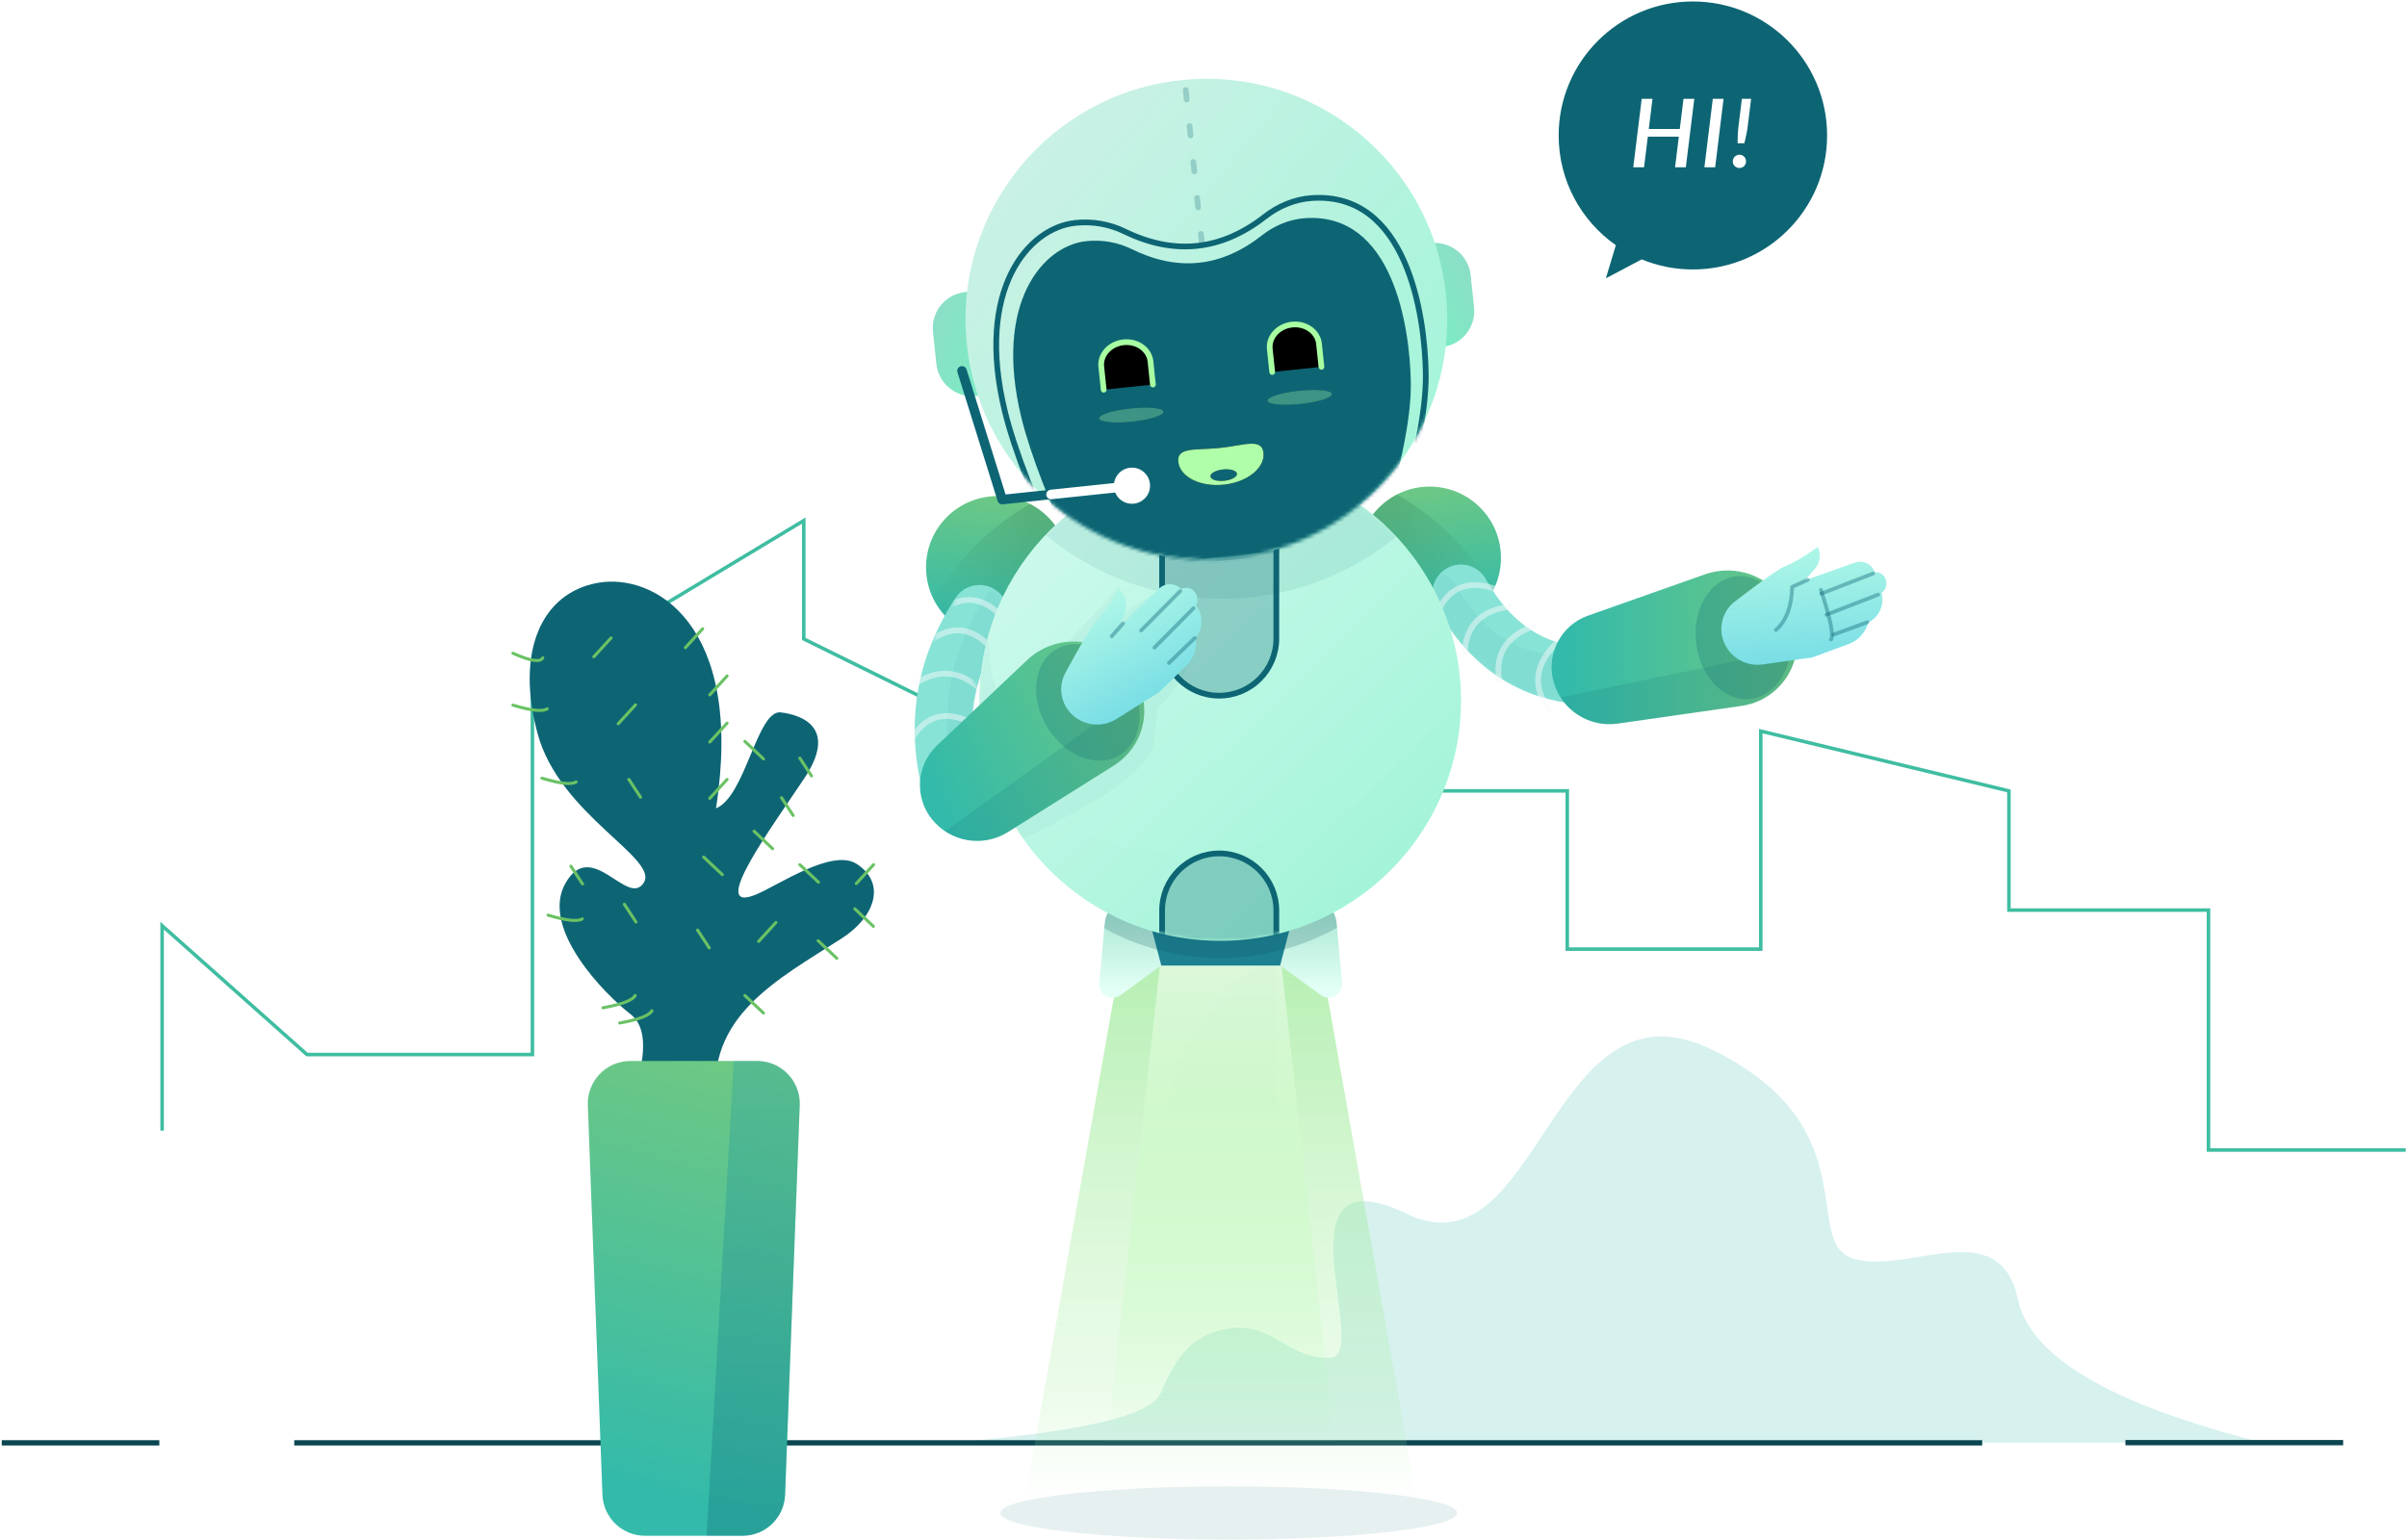<?xml version="1.0" encoding="UTF-8"?> <svg xmlns="http://www.w3.org/2000/svg" xmlns:xlink="http://www.w3.org/1999/xlink" width="683px" height="437px" viewBox="0 0 683 437"><!-- Generator: Sketch 52.5 (67469) - http://www.bohemiancoding.com/sketch --><title>Bot Assist</title><desc>Created with Sketch.</desc><defs><linearGradient x1="50%" y1="97.643%" x2="50%" y2="-5.514%" id="linearGradient-1"><stop stop-color="#B8F3B3" stop-opacity="0" offset="0%"></stop><stop stop-color="#AFF1AA" stop-opacity="0.352" offset="15.71%"></stop><stop stop-color="#81E37B" offset="100%"></stop></linearGradient><linearGradient x1="50%" y1="98.116%" x2="50%" y2="-1.249%" id="linearGradient-2"><stop stop-color="#8CFF82" stop-opacity="0" offset="0%"></stop><stop stop-color="#FFFFFF" stop-opacity="0.974" offset="100%"></stop></linearGradient><linearGradient x1="50%" y1="11.607%" x2="50%" y2="90.286%" id="linearGradient-3"><stop stop-color="#A7E6D2" offset="0%"></stop><stop stop-color="#E3FFF6" offset="100%"></stop></linearGradient><linearGradient x1="57.696%" y1="-28.175%" x2="43.141%" y2="92.933%" id="linearGradient-4"><stop stop-color="#7ECC79" offset="0%"></stop><stop stop-color="#33BAAA" offset="100%"></stop></linearGradient><linearGradient x1="17.869%" y1="77.384%" x2="88.122%" y2="49.126%" id="linearGradient-5"><stop stop-color="#316654" stop-opacity="0.182" offset="0%"></stop><stop stop-color="#185F46" offset="100%"></stop></linearGradient><path d="M1.021,12.024 C-1.152,8.116 0.258,3.19 4.17,1.02 C8.082,-1.151 13.016,0.257 15.189,4.165 C23.418,18.962 35.158,25.113 51.82,23.39 C56.272,22.93 60.254,26.16 60.715,30.606 C61.176,35.052 57.941,39.029 53.49,39.489 C30.353,41.882 12.392,32.47 1.021,12.024 Z" id="path-6"></path><path d="M15.325,3.983 C17.982,0.386 23.055,-0.378 26.656,2.276 C30.257,4.929 31.023,9.996 28.366,13.592 C18.976,26.301 15.924,40.165 19.091,55.761 C19.98,60.141 17.146,64.412 12.76,65.301 C8.374,66.189 4.097,63.358 3.208,58.978 C-0.868,38.905 3.21,20.38 15.325,3.983 Z" id="path-8"></path><linearGradient x1="11.588%" y1="20.35%" x2="81.088%" y2="92.615%" id="linearGradient-10"><stop stop-color="#CAF9EB" offset="0%"></stop><stop stop-color="#A4F5DA" offset="100%"></stop></linearGradient><ellipse id="path-11" cx="68.338" cy="68.248" rx="68.338" ry="68.248"></ellipse><linearGradient x1="11.588%" y1="20.35%" x2="79.394%" y2="90.853%" id="linearGradient-13"><stop stop-color="#8BDFC6" offset="0%"></stop><stop stop-color="#7DEAC5" offset="100%"></stop></linearGradient><linearGradient x1="11.588%" y1="20.35%" x2="81.088%" y2="92.615%" id="linearGradient-14"><stop stop-color="#C9F1E5" offset="0%"></stop><stop stop-color="#A4F5DA" offset="100%"></stop></linearGradient><ellipse id="path-15" cx="68.338" cy="68.248" rx="68.338" ry="68.248"></ellipse><ellipse id="path-17" cx="9.184" cy="20.771" rx="9.184" ry="1.888"></ellipse><filter x="-113.4%" y="-556.1%" width="326.8%" height="1212.1%" id="filter-18"><feOffset dx="0" dy="0" in="SourceAlpha" result="shadowOffsetOuter1"></feOffset><feGaussianBlur stdDeviation="7" in="shadowOffsetOuter1" result="shadowBlurOuter1"></feGaussianBlur><feColorMatrix values="0 0 0 0 0.414 0 0 0 0 0.762 0 0 0 0 0.392 0 0 0 0.76 0" type="matrix" in="shadowBlurOuter1"></feColorMatrix></filter><path d="M2.161,12.797 L2.161,6.212 C2.161,2.781 5.305,0 9.184,0 C13.062,0 16.207,2.781 16.207,6.212 L16.207,12.797" id="path-19"></path><filter x="-101.9%" y="-111.8%" width="303.8%" height="323.6%" id="filter-20"><feMorphology radius="0.81" operator="dilate" in="SourceAlpha" result="shadowSpreadOuter1"></feMorphology><feOffset dx="0" dy="0" in="shadowSpreadOuter1" result="shadowOffsetOuter1"></feOffset><feMorphology radius="1" operator="erode" in="SourceAlpha" result="shadowInner"></feMorphology><feOffset dx="0" dy="0" in="shadowInner" result="shadowInner"></feOffset><feComposite in="shadowOffsetOuter1" in2="shadowInner" operator="out" result="shadowOffsetOuter1"></feComposite><feGaussianBlur stdDeviation="4.5" in="shadowOffsetOuter1" result="shadowBlurOuter1"></feGaussianBlur><feColorMatrix values="0 0 0 0 0.414 0 0 0 0 0.762 0 0 0 0 0.392 0 0 0 1 0" type="matrix" in="shadowBlurOuter1"></feColorMatrix></filter><ellipse id="path-21" cx="9.184" cy="20.771" rx="9.184" ry="1.888"></ellipse><filter x="-113.4%" y="-556.1%" width="326.8%" height="1212.1%" id="filter-22"><feOffset dx="0" dy="0" in="SourceAlpha" result="shadowOffsetOuter1"></feOffset><feGaussianBlur stdDeviation="7" in="shadowOffsetOuter1" result="shadowBlurOuter1"></feGaussianBlur><feColorMatrix values="0 0 0 0 0.414 0 0 0 0 0.762 0 0 0 0 0.392 0 0 0 0.76 0" type="matrix" in="shadowBlurOuter1"></feColorMatrix></filter><path d="M2.161,12.797 L2.161,6.212 C2.161,2.781 5.305,0 9.184,0 C13.062,0 16.207,2.781 16.207,6.212 L16.207,12.797" id="path-23"></path><filter x="-101.9%" y="-111.8%" width="303.8%" height="323.6%" id="filter-24"><feMorphology radius="0.81" operator="dilate" in="SourceAlpha" result="shadowSpreadOuter1"></feMorphology><feOffset dx="0" dy="0" in="shadowSpreadOuter1" result="shadowOffsetOuter1"></feOffset><feMorphology radius="1" operator="erode" in="SourceAlpha" result="shadowInner"></feMorphology><feOffset dx="0" dy="0" in="shadowInner" result="shadowInner"></feOffset><feComposite in="shadowOffsetOuter1" in2="shadowInner" operator="out" result="shadowOffsetOuter1"></feComposite><feGaussianBlur stdDeviation="4.5" in="shadowOffsetOuter1" result="shadowBlurOuter1"></feGaussianBlur><feColorMatrix values="0 0 0 0 0.414 0 0 0 0 0.762 0 0 0 0 0.392 0 0 0 1 0" type="matrix" in="shadowBlurOuter1"></feColorMatrix></filter><path d="M68.338,115.454 C61.625,115.454 56.183,111.954 56.183,107.636 C56.183,103.318 61.625,104.978 68.338,104.978 C75.051,104.978 80.493,103.318 80.493,107.636 C80.493,111.954 75.051,115.454 68.338,115.454 Z M68.608,114.375 C70.696,114.375 72.389,113.651 72.389,112.757 C72.389,111.863 70.696,111.138 68.608,111.138 C66.519,111.138 64.826,111.863 64.826,112.757 C64.826,113.651 66.519,114.375 68.608,114.375 Z" id="path-25"></path><filter x="-86.4%" y="-194.6%" width="272.8%" height="489.2%" id="filter-26"><feOffset dx="0" dy="0" in="SourceAlpha" result="shadowOffsetOuter1"></feOffset><feGaussianBlur stdDeviation="7" in="shadowOffsetOuter1" result="shadowBlurOuter1"></feGaussianBlur><feColorMatrix values="0 0 0 0 0.414 0 0 0 0 0.762 0 0 0 0 0.392 0 0 0 0.76 0" type="matrix" in="shadowBlurOuter1"></feColorMatrix></filter><linearGradient x1="23.292%" y1="14.537%" x2="78.805%" y2="119.863%" id="linearGradient-27"><stop stop-color="#AFF7E7" offset="0%"></stop><stop stop-color="#5DD1E4" offset="100%"></stop></linearGradient><linearGradient x1="50%" y1="0%" x2="50%" y2="100%" id="linearGradient-28"><stop stop-color="#1E9EAC" offset="0%"></stop><stop stop-color="#0D6574" offset="100%"></stop></linearGradient></defs><g id="Pages" stroke="none" stroke-width="1" fill="none" fill-rule="evenodd"><g id="Bots/AI" transform="translate(-790, -2451)"><g id="Messaging" transform="translate(237, 2451)"><g id="Bot-Assist" transform="translate(553, 0)"><path d="M642,409.47 L269.789,409.47 C306.725,406.473 326.553,401.831 329.273,395.546 C333.353,386.117 337.883,378.216 349.734,376.983 C361.584,375.75 366.143,386.177 377.641,385.335 C389.139,384.492 361.262,326.293 399.096,344.508 C436.93,362.724 439.755,275.926 485.35,297.747 C530.945,319.569 510.533,352.879 526.127,357.326 C541.722,361.772 567.389,344.323 572.59,368.824 C576.057,385.158 599.194,398.707 642,409.47 Z" id="Path-113-Copy-2" fill="#D6F1EE"></path><path d="M83.496,409.54 L562.456,409.54" id="Path-79" stroke="#0B4651" stroke-width="1.5"></path><path d="M0.496,409.54 L45.214,409.54" id="Path-79-Copy-2" stroke="#0B4651" stroke-width="1.5"></path><polyline id="Path-232" stroke="#3FBDA1" points="303.539 218.596 228.074 181.356 228.074 147.76 151.072 194.163 151.072 299.331 87.116 299.331 46 262.75 46 320.931"></polyline><polyline id="Path-81" stroke="#3FBDA1" points="406.759 224.495 444.724 224.495 444.724 269.408 499.629 269.408 499.629 207.527 570.04 224.495 570.04 258.326 626.671 258.326 626.671 326.427 682.64 326.427"></polyline><path d="M603.104,409.485 L664.88,409.485" id="Path-79-Copy" stroke="#0B4651" stroke-width="1.5"></path><g id="Group-62" transform="translate(251.962, 14.567)"><polygon id="Rectangle-22" fill="url(#linearGradient-1)" opacity="0.623" points="66.082 257.344 122.805 257.344 150.531 413.888 38.356 413.888"></polygon><polygon id="Rectangle-22-Copy" fill="url(#linearGradient-2)" opacity="0.623" points="77.964 252.489 110.922 252.489 127.031 397.875 61.855 397.875"></polygon><rect id="Rectangle-21" fill="#1D8192" x="69.688" y="240.62" width="49.16" height="18.883"></rect><path d="M77.556,259.461 L65.973,267.919 C64.287,269.15 61.923,268.781 60.692,267.095 C60.15,266.354 59.897,265.44 59.98,264.526 L61.506,247.617 C61.946,242.736 66.26,239.137 71.14,239.577 C71.558,239.615 71.972,239.682 72.38,239.779 L77.556,259.461 Z M111.285,259.461 L116.461,239.779 C116.869,239.682 117.284,239.615 117.701,239.577 C122.582,239.137 126.895,242.736 127.336,247.617 L128.862,264.526 C128.944,265.44 128.691,266.354 128.15,267.095 C126.919,268.781 124.554,269.15 122.868,267.919 L111.285,259.461 Z" id="Combined-Shape" fill="url(#linearGradient-3)"></path><path d="M127.44,248.779 C117.617,254.236 106.306,257.344 94.268,257.344 C82.349,257.344 71.142,254.297 61.386,248.939 L61.507,247.604 C61.947,242.732 66.258,239.138 71.137,239.577 C71.555,239.615 71.971,239.682 72.38,239.779 L72.601,240.62 L116.24,240.62 L116.461,239.779 C116.87,239.682 117.286,239.615 117.704,239.577 C122.583,239.138 126.895,242.732 127.334,247.604 L127.44,248.779 Z" id="Combined-Shape" fill="#094F5B" opacity="0.2"></path><g id="Group-59" transform="translate(10.804, 126.244)"><ellipse id="Oval-23" fill="url(#linearGradient-4)" cx="20.258" cy="20.231" rx="20.258" ry="20.231"></ellipse><path d="M2.121,29.254 C8.757,18.056 18.217,8.723 29.52,2.234 C36.05,5.592 40.516,12.391 40.516,20.231 C40.516,31.405 31.446,40.463 20.258,40.463 C12.316,40.463 5.442,35.899 2.121,29.254 Z" id="Combined-Shape" fill="url(#linearGradient-5)" opacity="0.2"></path></g><g id="Group-59-Copy" transform="translate(153.45, 144.047) scale(-1, 1) translate(-153.45, -144.047) translate(132.95, 123.547)"><ellipse id="Oval-23" fill="url(#linearGradient-4)" cx="20.258" cy="20.231" rx="20.258" ry="20.231"></ellipse><path d="M2.121,29.254 C8.757,18.056 18.217,8.723 29.52,2.234 C36.05,5.592 40.516,12.391 40.516,20.231 C40.516,31.405 31.446,40.463 20.258,40.463 C12.316,40.463 5.442,35.899 2.121,29.254 Z" id="Combined-Shape" fill="url(#linearGradient-5)" opacity="0.2"></path></g><g id="Group-61" transform="translate(154.502, 145.667)"><mask id="mask-7" fill="white"><use xlink:href="#path-6"></use></mask><use id="Path-59" fill="#87E3D6" fill-rule="nonzero" xlink:href="#path-6"></use><path d="M-1.297,2.262 C1.979,1.731 5.381,3.258 7.085,6.323 C15.315,21.12 27.054,27.271 43.717,25.548 C48.169,25.088 52.151,28.318 52.612,32.764 C52.879,35.34 51.905,37.759 50.172,39.428 C50.019,39.452 49.864,39.473 49.708,39.489 C26.572,41.882 8.611,32.47 -2.761,12.024 C-4.585,8.743 -3.884,4.745 -1.297,2.262 Z" id="Combined-Shape" fill-opacity="0.48" fill="#0D6574" fill-rule="nonzero" opacity="0.3" mask="url(#mask-7)"></path><path d="M3.759,3.716 C11.152,4.08 15.113,8.283 15.64,16.325" id="Path-18-Copy-6" stroke="#F8FAFC" stroke-width="1.62" opacity="0.7" mask="url(#mask-7)" transform="translate(9.699, 10.02) rotate(-68) translate(-9.699, -10.02) "></path><path d="M9.292,11.694 C17.615,12.104 22.073,16.836 22.667,25.889" id="Path-18-Copy-9" stroke="#F8FAFC" stroke-width="1.62" opacity="0.7" mask="url(#mask-7)" transform="translate(15.979, 18.791) rotate(-92) translate(-15.979, -18.791) "></path><path d="M17.575,18.455 C25.897,18.865 30.356,23.597 30.949,32.65" id="Path-18-Copy-11" stroke="#F8FAFC" stroke-width="1.62" opacity="0.7" mask="url(#mask-7)" transform="translate(24.262, 25.552) rotate(-105) translate(-24.262, -25.552) "></path><path d="M27.672,24.745 C35.995,25.155 40.453,29.887 41.047,38.94" id="Path-18-Copy-10" stroke="#F8FAFC" stroke-width="1.62" opacity="0.7" mask="url(#mask-7)" transform="translate(34.36, 31.842) rotate(-131) translate(-34.36, -31.842) "></path></g><g id="Group-58" transform="translate(5.402, 151.062)"><mask id="mask-9" fill="white"><use xlink:href="#path-8"></use></mask><use id="Path-56" fill="#87E3D6" fill-rule="nonzero" transform="translate(15.813, 33.079) rotate(-3) translate(-15.813, -33.079) " xlink:href="#path-8"></use><path d="M24.508,2.364 C27.166,-1.232 32.239,-1.996 35.84,0.657 C39.441,3.311 40.206,8.377 37.549,11.974 C28.16,24.683 25.108,38.546 28.275,54.143 C29.164,58.523 26.329,62.794 21.943,63.682 C17.557,64.57 13.281,61.74 12.391,57.359 C8.315,37.286 12.394,18.762 24.508,2.364 Z" id="Path-56-Copy-4" fill-opacity="0.48" fill="#0D6574" fill-rule="nonzero" opacity="0.3" mask="url(#mask-9)" transform="translate(24.997, 31.461) rotate(-3) translate(-24.997, -31.461) "></path><path d="M12.892,2.316 C20.285,2.68 24.245,6.884 24.773,14.926" id="Path-18-Copy-5" stroke="#F8FAFC" stroke-width="1.62" opacity="0.7" mask="url(#mask-9)" transform="translate(18.832, 8.621) rotate(-38) translate(-18.832, -8.621) "></path><path d="M9.65,10.948 C17.044,11.313 21.004,15.516 21.531,23.558" id="Path-18-Copy-6" stroke="#F8FAFC" stroke-width="1.62" opacity="0.7" mask="url(#mask-9)" transform="translate(15.591, 17.253) rotate(-38) translate(-15.591, -17.253) "></path><path d="M4.911,22.637 C14.171,23.094 19.13,28.358 19.791,38.429" id="Path-18-Copy-7" stroke="#F8FAFC" stroke-width="1.62" opacity="0.7" mask="url(#mask-9)" transform="translate(12.351, 30.533) rotate(-38) translate(-12.351, -30.533) "></path><path d="M4.248,35.226 C11.642,35.59 15.602,39.794 16.129,47.836" id="Path-18-Copy-8" stroke="#F8FAFC" stroke-width="1.62" opacity="0.7" mask="url(#mask-9)" transform="translate(10.189, 41.531) rotate(-59) translate(-10.189, -41.531) "></path></g><g id="Group-57" transform="translate(25.93, 115.994)"><mask id="mask-12" fill="white"><use xlink:href="#path-11"></use></mask><use id="Oval-12-Copy" fill="url(#linearGradient-10)" xlink:href="#path-11"></use><path d="M4.128,91.664 C18.903,104.149 38.013,111.678 58.884,111.678 C93.406,111.678 123.11,91.08 136.347,61.519 C136.564,63.733 136.675,65.977 136.675,68.248 C136.675,105.94 106.079,136.495 68.338,136.495 C38.833,136.495 13.696,117.822 4.128,91.664 Z" id="Combined-Shape" fill="#0D6574" opacity="0.1" mask="url(#mask-12)"></path><path d="M52.81,36.02 L40.526,43.698 L39.728,36.02 L23.675,53.291 C14.628,63.444 9.196,68.163 7.381,67.448 C1.162,65 3.852,46.215 1.33,48.658 C-2.298,52.17 -3.354,61.593 -1.841,76.927 L7.381,109.884 C35.493,96.893 49.55,86.816 49.55,79.653 C49.55,76.444 50.904,72.118 50.587,70.397 C55.128,66.292 58.823,60.59 61.671,53.291 L52.81,36.02 Z" id="Path-58" fill="#0D6574" opacity="0.2" mask="url(#mask-12)"></path><path d="M51.861,11.869 L84.274,11.869 L84.274,50.692 C84.274,59.643 77.018,66.899 68.068,66.899 L68.068,66.899 C59.117,66.899 51.861,59.643 51.861,50.692 L51.861,11.869 Z" id="Rectangle-19" stroke="#0D6574" stroke-width="1.62" fill-opacity="0.28" fill="#0D6574" stroke-linecap="round" stroke-linejoin="round" mask="url(#mask-12)"></path><path d="M68.068,111.678 L68.068,111.678 C77.018,111.678 84.274,118.934 84.274,127.884 L84.274,166.707 L51.861,166.707 L51.861,127.884 C51.861,118.934 59.117,111.678 68.068,111.678 Z" id="Rectangle-19-Copy" stroke="#0D6574" stroke-width="1.62" fill-opacity="0.28" fill="#0D6574" stroke-linecap="round" stroke-linejoin="round" mask="url(#mask-12)"></path><rect id="Rectangle-19-Copy-2" fill="#0D6574" opacity="0.1" mask="url(#mask-12)" x="51.861" y="129.481" width="32.413" height="55.03"></rect><path d="M18.802,21.232 C31.252,8.153 48.841,0 68.338,0 C88.082,0 105.871,8.363 118.347,21.735 C104.88,32.764 87.653,39.384 68.878,39.384 C49.819,39.384 32.356,32.563 18.802,21.232 Z" id="Combined-Shape" fill="#0D6574" opacity="0.3" mask="url(#mask-12)"></path></g><g id="Group-56" transform="translate(89.857, 76.36) rotate(-6) translate(-89.857, -76.36) translate(12.857, 7.86)"><path d="M10.26,53.411 L12.965,53.411 L12.965,83.084 L10.26,83.084 C4.594,83.084 -1.08241789e-15,78.49 -1.77635684e-15,72.824 L-1.77635684e-15,63.671 C-2.47029579e-15,58.005 4.594,53.411 10.26,53.411 Z" id="Rectangle-18" fill="url(#linearGradient-13)"></path><path d="M150.717,53.411 L153.422,53.411 L153.422,83.084 L150.717,83.084 C145.05,83.084 140.457,78.49 140.457,72.824 L140.457,63.671 C140.457,58.005 145.05,53.411 150.717,53.411 Z" id="Rectangle-18-Copy" fill="url(#linearGradient-13)" transform="translate(146.939, 68.248) scale(-1, 1) translate(-146.939, -68.248) "></path><g id="Group-53" transform="translate(9.184, 0)"><mask id="mask-16" fill="white"><use xlink:href="#path-15"></use></mask><use id="Oval-12" fill="url(#linearGradient-14)" xlink:href="#path-15"></use><path d="M25.588,136.422 C18.742,116.205 14.615,100.887 13.207,90.469 C8.736,57.377 24.346,42.635 36.778,42.635 C41.26,42.635 45.64,43.886 49.357,46.227 C55.542,50.123 61.726,52.071 67.911,52.071 C74.095,52.071 80.28,50.123 86.464,46.227 C90.359,43.774 94.783,42.48 99.147,42.633 C124.16,43.51 125.558,76.424 124.16,92.126 C123.228,102.594 118.347,117.699 109.517,137.441 L25.588,136.422 Z" id="Path-52" fill="#0D6574" mask="url(#mask-16)"></path><ellipse id="Oval-18" fill="#FFFFFF" mask="url(#mask-16)" cx="42.407" cy="113.027" rx="5.132" ry="5.125"></ellipse><g id="Group-55" mask="url(#mask-16)"><g transform="translate(35.114, 72.294)"><g id="Group-54"><g id="Oval-17" opacity="0.3"><use fill="black" fill-opacity="1" filter="url(#filter-18)" xlink:href="#path-17"></use><use fill="#AFFFAA" fill-rule="evenodd" xlink:href="#path-17"></use></g><g id="Rectangle-6" stroke-linecap="round" stroke-linejoin="round"><use fill="black" fill-opacity="1" filter="url(#filter-20)" xlink:href="#path-19"></use><use stroke="#A8FFA2" stroke-width="1.62" xlink:href="#path-19"></use></g></g><g id="Group-54-Copy" transform="translate(48.079, 0)"><g id="Oval-17" opacity="0.3"><use fill="black" fill-opacity="1" filter="url(#filter-22)" xlink:href="#path-21"></use><use fill="#AFFFAA" fill-rule="evenodd" xlink:href="#path-21"></use></g><g id="Rectangle-6" stroke-linecap="round" stroke-linejoin="round"><use fill="black" fill-opacity="1" filter="url(#filter-24)" xlink:href="#path-23"></use><use stroke="#A8FFA2" stroke-width="1.62" xlink:href="#path-23"></use></g></g></g></g><g id="Combined-Shape" mask="url(#mask-16)"><use fill="black" fill-opacity="1" filter="url(#filter-26)" xlink:href="#path-25"></use><use fill="#AFFFAA" fill-rule="evenodd" xlink:href="#path-25"></use></g><path d="M22.132,137.489 C14.734,115.861 10.275,99.474 8.754,88.329 C3.923,52.929 20.79,37.157 34.223,37.157 C39.067,37.157 43.8,38.496 47.817,41.001 C54.499,45.168 61.182,47.252 67.865,47.252 C74.548,47.252 81.231,45.168 87.913,41.001 C92.122,38.376 96.903,36.992 101.618,37.156 C128.646,38.093 130.157,73.305 128.646,90.102 C127.639,101.3 122.365,117.459 112.824,138.58 L22.132,137.489 Z" id="Path-52-Copy" stroke="#0D6574" stroke-width="1.62" stroke-linecap="round" stroke-linejoin="round" mask="url(#mask-16)"></path><path d="M69.326,46.68 L69.326,-7.565" id="Path-53" stroke="#0D6574" stroke-width="1.62" opacity="0.5" stroke-linecap="round" stroke-linejoin="round" stroke-dasharray="2.7,7.56" mask="url(#mask-16)"></path></g><polyline id="Path-54" stroke="#0D6574" stroke-width="2.7" stroke-linecap="round" stroke-linejoin="round" points="7.033 75.563 14.554 113.099 28.511 113.099"></polyline><path d="M28.499,113.099 L48.619,113.099" id="Path-54-Copy" stroke="#FFFFFF" stroke-width="2.7" stroke-linecap="round" stroke-linejoin="round"></path></g><g id="Group-60" transform="translate(0, 151.062)"><path d="M38.883,10.268 L40.045,10.186 C50.164,9.477 58.942,17.106 59.651,27.226 C59.717,28.171 59.71,29.12 59.63,30.064 L56.623,65.456 C55.923,73.697 49.213,80.137 40.95,80.499 L40.95,80.499 C32.814,80.855 25.791,74.853 24.875,66.761 L20.924,31.846 C19.717,21.178 27.387,11.551 38.055,10.343 C38.33,10.312 38.606,10.287 38.883,10.268 Z" id="Rectangle-20" fill="url(#linearGradient-4)" transform="translate(40.248, 45.367) rotate(53) translate(-40.248, -45.367) "></path><path d="M71.836,30.411 C74.039,37.207 72.144,44.962 66.413,49.946 C65.698,50.568 64.936,51.133 64.133,51.637 L34.059,70.535 C28.464,74.051 21.478,73.811 16.212,70.318 L71.836,30.411 Z" id="Combined-Shape" fill-opacity="0.48" fill="#0D6574" opacity="0.3"></path><ellipse id="Oval-24" fill-opacity="0.48" fill="#0D6574" opacity="0.535" transform="translate(56.723, 33.719) rotate(-31) translate(-56.723, -33.719) " cx="56.723" cy="33.719" rx="13.505" ry="17.534"></ellipse><path d="M50.351,25.338 C55.046,16.655 58.084,11.614 59.463,10.213 C61.174,8.476 63.201,5.618 65.542,1.64 L65.542,1.64 C67.28,3.092 67.98,5.443 67.321,7.609 L66.046,11.798 L76.942,1.433 C78.709,-0.248 81.5,-0.197 83.204,1.549 L83.878,1.341 C85.147,0.95 86.52,1.477 87.202,2.617 L87.388,2.929 C87.986,3.931 87.975,5.183 87.358,6.173 L87.358,6.173 C89.338,8.586 89.553,11.995 87.893,14.638 L87.358,15.49 L87.358,15.49 C87.794,18.337 86.829,21.22 84.766,23.23 L76.904,30.89 L64.834,38.454 C60.937,40.896 55.896,40.47 52.464,37.408 L52.464,37.408 C49.048,34.361 48.173,29.365 50.351,25.338 Z" id="Path-55" fill="url(#linearGradient-27)"></path><path d="M82.922,2.158 L71.849,13.322" id="Path-56-Copy" stroke="#0D6574" stroke-width="1.08" opacity="0.4" stroke-linecap="round" stroke-linejoin="round"></path><path d="M66.715,11.33 L63.501,14.956" id="Path-56-Copy-5" stroke="#0D6574" stroke-width="1.08" opacity="0.4" stroke-linecap="round" stroke-linejoin="round"></path><path d="M87.046,15.477 L79.729,22.562" id="Path-56-Copy-2" stroke="#0D6574" stroke-width="1.08" opacity="0.4" stroke-linecap="round" stroke-linejoin="round"></path><path d="M86.703,7.014 L75.631,18.177" id="Path-56-Copy-3" stroke="#0D6574" stroke-width="1.08" opacity="0.4" stroke-linecap="round" stroke-linejoin="round"></path></g><g id="Group-60-Copy" transform="translate(228.864, 168.747) rotate(24) translate(-228.864, -168.747) translate(183.864, 127.247)"><path d="M38.883,10.268 L40.045,10.186 C50.164,9.477 58.942,17.106 59.651,27.226 C59.717,28.171 59.71,29.12 59.63,30.064 L56.623,65.456 C55.923,73.697 49.213,80.137 40.95,80.499 L40.95,80.499 C32.814,80.855 25.791,74.853 24.875,66.761 L20.924,31.846 C19.717,21.178 27.387,11.551 38.055,10.343 C38.33,10.312 38.606,10.287 38.883,10.268 Z" id="Rectangle-20" fill="url(#linearGradient-4)" transform="translate(40.248, 45.367) rotate(53) translate(-40.248, -45.367) "></path><path d="M71.836,30.411 C74.039,37.207 72.144,44.962 66.413,49.946 C65.698,50.568 64.936,51.133 64.133,51.637 L34.059,70.535 C28.464,74.051 21.478,73.811 16.212,70.318 L71.836,30.411 Z" id="Combined-Shape" fill-opacity="0.48" fill="#0D6574" opacity="0.3"></path><ellipse id="Oval-24" fill-opacity="0.48" fill="#0D6574" opacity="0.535" transform="translate(56.723, 33.719) rotate(-31) translate(-56.723, -33.719) " cx="56.723" cy="33.719" rx="13.505" ry="17.534"></ellipse><path d="M50.351,25.338 C55.046,16.655 58.084,11.614 59.463,10.213 C61.174,8.476 63.201,5.618 65.542,1.64 L65.542,1.64 C67.28,3.092 67.98,5.443 67.321,7.609 L66.046,11.798 L76.942,1.433 C78.709,-0.248 81.5,-0.197 83.204,1.549 L83.878,1.341 C85.147,0.95 86.52,1.477 87.202,2.617 L87.388,2.929 C87.986,3.931 87.975,5.183 87.358,6.173 L87.358,6.173 C89.338,8.586 89.553,11.995 87.893,14.638 L87.358,15.49 L87.358,15.49 C87.794,18.337 86.829,21.22 84.766,23.23 L76.904,30.89 L64.834,38.454 C60.937,40.896 55.896,40.47 52.464,37.408 L52.464,37.408 C49.048,34.361 48.173,29.365 50.351,25.338 Z" id="Path-55" fill="url(#linearGradient-27)"></path><path d="M71.309,12.409 C77.193,18.914 79.971,22.812 79.641,24.102" id="Path-62" stroke="#0D6574" stroke-width="1.08" opacity="0.4" stroke-linecap="round" stroke-linejoin="round"></path><path d="M82.922,2.158 L71.849,13.322" id="Path-56-Copy" stroke="#0D6574" stroke-width="1.08" opacity="0.4" stroke-linecap="round" stroke-linejoin="round"></path><path d="M66.715,11.33 L63.501,14.956 C65.655,20.062 65.918,24.408 64.29,27.993" id="Path-56-Copy-5" stroke="#0D6574" stroke-width="1.08" opacity="0.4" stroke-linecap="round" stroke-linejoin="round"></path><path d="M87.046,15.477 L79.729,22.562" id="Path-56-Copy-2" stroke="#0D6574" stroke-width="1.08" opacity="0.4" stroke-linecap="round" stroke-linejoin="round"></path><path d="M86.703,7.014 L75.631,18.177" id="Path-56-Copy-3" stroke="#0D6574" stroke-width="1.08" opacity="0.4" stroke-linecap="round" stroke-linejoin="round"></path></g></g><g id="Group-64" transform="translate(442.119, 0)"><path d="M23.729,73.625 L13.564,78.995 L16.383,69.598 C6.573,62.718 0.161,51.332 0.161,38.451 C0.161,17.444 17.213,0.415 38.247,0.415 C59.281,0.415 76.332,17.444 76.332,38.451 C76.332,59.457 59.281,76.486 38.247,76.486 C33.106,76.486 28.203,75.469 23.729,73.625 Z" id="Combined-Shape" fill="#0D6574"></path><path d="M38.646,28.054 L36.242,47.477 L33.19,47.477 L34.257,38.79 L25.465,38.79 L24.384,47.477 L21.332,47.477 L23.722,28.054 L26.788,28.054 L25.735,36.605 L34.527,36.605 L35.58,28.054 L38.646,28.054 Z M44.57,47.477 L41.518,47.477 L43.895,28.054 L46.947,28.054 L44.57,47.477 Z M54.762,28.054 L53.817,35.783 C53.772,36.187 53.716,36.585 53.648,36.976 C53.581,37.368 53.506,37.761 53.425,38.157 C53.344,38.552 53.254,38.957 53.155,39.37 C53.056,39.784 52.953,40.22 52.845,40.679 L50.954,40.679 C50.954,40.22 50.956,39.784 50.961,39.37 C50.965,38.957 50.976,38.552 50.994,38.157 C51.012,37.761 51.037,37.368 51.069,36.976 C51.1,36.585 51.143,36.187 51.197,35.783 L52.142,28.054 L54.762,28.054 Z M49.576,45.804 C49.576,45.543 49.624,45.298 49.718,45.069 C49.813,44.84 49.945,44.64 50.117,44.469 C50.288,44.298 50.486,44.163 50.711,44.064 C50.936,43.965 51.183,43.916 51.454,43.916 C51.715,43.916 51.96,43.965 52.19,44.064 C52.419,44.163 52.617,44.298 52.784,44.469 C52.95,44.64 53.083,44.84 53.182,45.069 C53.281,45.298 53.331,45.543 53.331,45.804 C53.331,46.074 53.281,46.321 53.182,46.546 C53.083,46.771 52.95,46.969 52.784,47.139 C52.617,47.31 52.419,47.443 52.19,47.537 C51.96,47.632 51.715,47.679 51.454,47.679 C51.183,47.679 50.936,47.632 50.711,47.537 C50.486,47.443 50.288,47.31 50.117,47.139 C49.945,46.969 49.813,46.771 49.718,46.546 C49.624,46.321 49.576,46.074 49.576,45.804 Z" id="HI!" fill="#FFFFFF"></path></g><g id="Group-63" transform="translate(145.539, 165.089)"><path d="M33.384,147.969 C38.134,134.803 38.134,126.406 33.384,122.779 C26.26,117.337 7.541,98.414 14.95,85.537 C22.359,72.661 32.483,92.472 37.089,85.537 C41.695,78.603 13.253,66.299 6.997,43.119 C0.741,19.94 8.012,3.274 24.039,0.354 C40.065,-2.566 65.729,12.041 57.629,64.351 C66.019,60.992 69.295,36.302 76.024,37.119 C82.752,37.936 91.908,41.949 82.752,55.739 C73.596,69.529 55.12,94.519 68.936,88.838 C75.163,86.278 90.543,75.669 97.474,80.087 C106.027,85.537 102.824,95.171 93.26,101.293 C74.658,113.201 54.952,123.368 57.629,147.969 C47.882,152.623 39.8,152.623 33.384,147.969 Z" id="Path-65" fill="#0D6574"></path><path d="M33.346,136.064 L69.295,136.064 C75.975,136.064 81.391,141.48 81.391,148.16 C81.391,148.311 81.388,148.462 81.383,148.613 L77.234,259.19 C76.99,265.689 71.651,270.832 65.147,270.832 L37.495,270.832 C30.991,270.832 25.651,265.689 25.407,259.19 L21.259,148.613 C21.009,141.938 26.217,136.323 32.893,136.072 C33.044,136.067 33.195,136.064 33.346,136.064 Z" id="Rectangle-23" fill="url(#linearGradient-4)"></path><path d="M62.673,136.064 L69.295,136.064 C75.975,136.064 81.391,141.48 81.391,148.16 C81.391,148.311 81.388,148.462 81.383,148.613 L77.234,259.19 C76.99,265.689 71.651,270.832 65.147,270.832 L54.967,270.832 L62.673,136.064 Z" id="Combined-Shape" fill="url(#linearGradient-28)" opacity="0.3"></path><path d="M30.316,125.286 C35.69,124.314 38.734,123.155 39.449,121.81" id="Path-71" stroke="#6AC264" stroke-width="0.864" stroke-linecap="round" stroke-linejoin="round"></path><path d="M25.552,120.966 C30.926,119.994 33.97,118.836 34.685,117.49" id="Path-71-Copy" stroke="#6AC264" stroke-width="0.864" stroke-linecap="round" stroke-linejoin="round"></path><path d="M0,20.322 C4.933,22.546 7.757,22.986 8.472,21.64" id="Path-71-Copy-2" stroke="#6AC264" stroke-width="0.864" stroke-linecap="round" stroke-linejoin="round"></path><path d="M8.522,58.052 C13.896,57.08 16.94,55.921 17.655,54.576" id="Path-71-Copy-3" stroke="#6AC264" stroke-width="0.864" stroke-linecap="round" stroke-linejoin="round" transform="translate(13.089, 56.314) rotate(27) translate(-13.089, -56.314) "></path><path d="M10.254,96.927 C15.628,95.956 18.672,94.797 19.387,93.452" id="Path-71-Copy-5" stroke="#6AC264" stroke-width="0.864" stroke-linecap="round" stroke-linejoin="round" transform="translate(14.821, 95.189) rotate(27) translate(-14.821, -95.189) "></path><path d="M0.293,37.318 C5.667,36.347 8.711,35.188 9.426,33.843" id="Path-71-Copy-4" stroke="#6AC264" stroke-width="0.864" stroke-linecap="round" stroke-linejoin="round" transform="translate(4.86, 35.58) rotate(27) translate(-4.86, -35.58) "></path><path d="M55.868,32.139 L60.769,26.781" id="Path-77" stroke="#6AC264" stroke-width="0.864" stroke-linecap="round" stroke-linejoin="round"></path><path d="M29.883,40.346 L34.784,34.988" id="Path-77-Copy" stroke="#6AC264" stroke-width="0.864" stroke-linecap="round" stroke-linejoin="round"></path><path d="M69.727,102.114 L74.628,96.757" id="Path-77-Copy-7" stroke="#6AC264" stroke-width="0.864" stroke-linecap="round" stroke-linejoin="round"></path><path d="M22.954,21.34 L27.854,15.982" id="Path-77-Copy-2" stroke="#6AC264" stroke-width="0.864" stroke-linecap="round" stroke-linejoin="round"></path><path d="M55.868,45.529 L60.769,40.171" id="Path-77-Copy-3" stroke="#6AC264" stroke-width="0.864" stroke-linecap="round" stroke-linejoin="round"></path><path d="M65.829,45.355 L71.115,50.335" id="Path-77-Copy-8" stroke="#6AC264" stroke-width="0.864" stroke-linecap="round" stroke-linejoin="round"></path><path d="M68.428,70.84 L73.713,75.82" id="Path-77-Copy-9" stroke="#6AC264" stroke-width="0.864" stroke-linecap="round" stroke-linejoin="round"></path><path d="M54.136,78.183 L59.421,83.164" id="Path-77-Copy-10" stroke="#6AC264" stroke-width="0.864" stroke-linecap="round" stroke-linejoin="round"></path><path d="M81.42,80.343 L86.706,85.323" id="Path-77-Copy-11" stroke="#6AC264" stroke-width="0.864" stroke-linecap="round" stroke-linejoin="round"></path><path d="M86.617,101.94 L91.903,106.921" id="Path-77-Copy-12" stroke="#6AC264" stroke-width="0.864" stroke-linecap="round" stroke-linejoin="round"></path><path d="M65.829,117.49 L71.115,122.471" id="Path-77-Copy-14" stroke="#6AC264" stroke-width="0.864" stroke-linecap="round" stroke-linejoin="round"></path><path d="M97.011,92.869 L102.297,97.85" id="Path-77-Copy-13" stroke="#6AC264" stroke-width="0.864" stroke-linecap="round" stroke-linejoin="round"></path><path d="M55.868,61.511 L60.769,56.153" id="Path-77-Copy-6" stroke="#6AC264" stroke-width="0.864" stroke-linecap="round" stroke-linejoin="round"></path><path d="M97.444,85.7 L102.345,80.343" id="Path-77-Copy-5" stroke="#6AC264" stroke-width="0.864" stroke-linecap="round" stroke-linejoin="round"></path><path d="M48.939,18.748 L53.84,13.39" id="Path-77-Copy-4" stroke="#6AC264" stroke-width="0.864" stroke-linecap="round" stroke-linejoin="round"></path><path d="M32.915,56.153 L36.22,61.191" id="Path-78" stroke="#6AC264" stroke-width="0.864" stroke-linecap="round" stroke-linejoin="round"></path><path d="M52.403,98.916 L55.709,103.954" id="Path-78-Copy-3" stroke="#6AC264" stroke-width="0.864" stroke-linecap="round" stroke-linejoin="round"></path><path d="M31.615,91.573 L34.92,96.611" id="Path-78-Copy" stroke="#6AC264" stroke-width="0.864" stroke-linecap="round" stroke-linejoin="round"></path><path d="M76.223,61.337 L79.528,66.375" id="Path-78-Copy-4" stroke="#6AC264" stroke-width="0.864" stroke-linecap="round" stroke-linejoin="round"></path><path d="M81.42,50.106 L84.725,55.144" id="Path-78-Copy-5" stroke="#6AC264" stroke-width="0.864" stroke-linecap="round" stroke-linejoin="round"></path><path d="M16.457,80.774 L19.762,85.813" id="Path-78-Copy-2" stroke="#6AC264" stroke-width="0.864" stroke-linecap="round" stroke-linejoin="round"></path></g><ellipse id="Oval-25" fill="#0D6574" opacity="0.1" cx="348.661" cy="429.447" rx="64.826" ry="7.553"></ellipse></g></g></g></g></svg> 